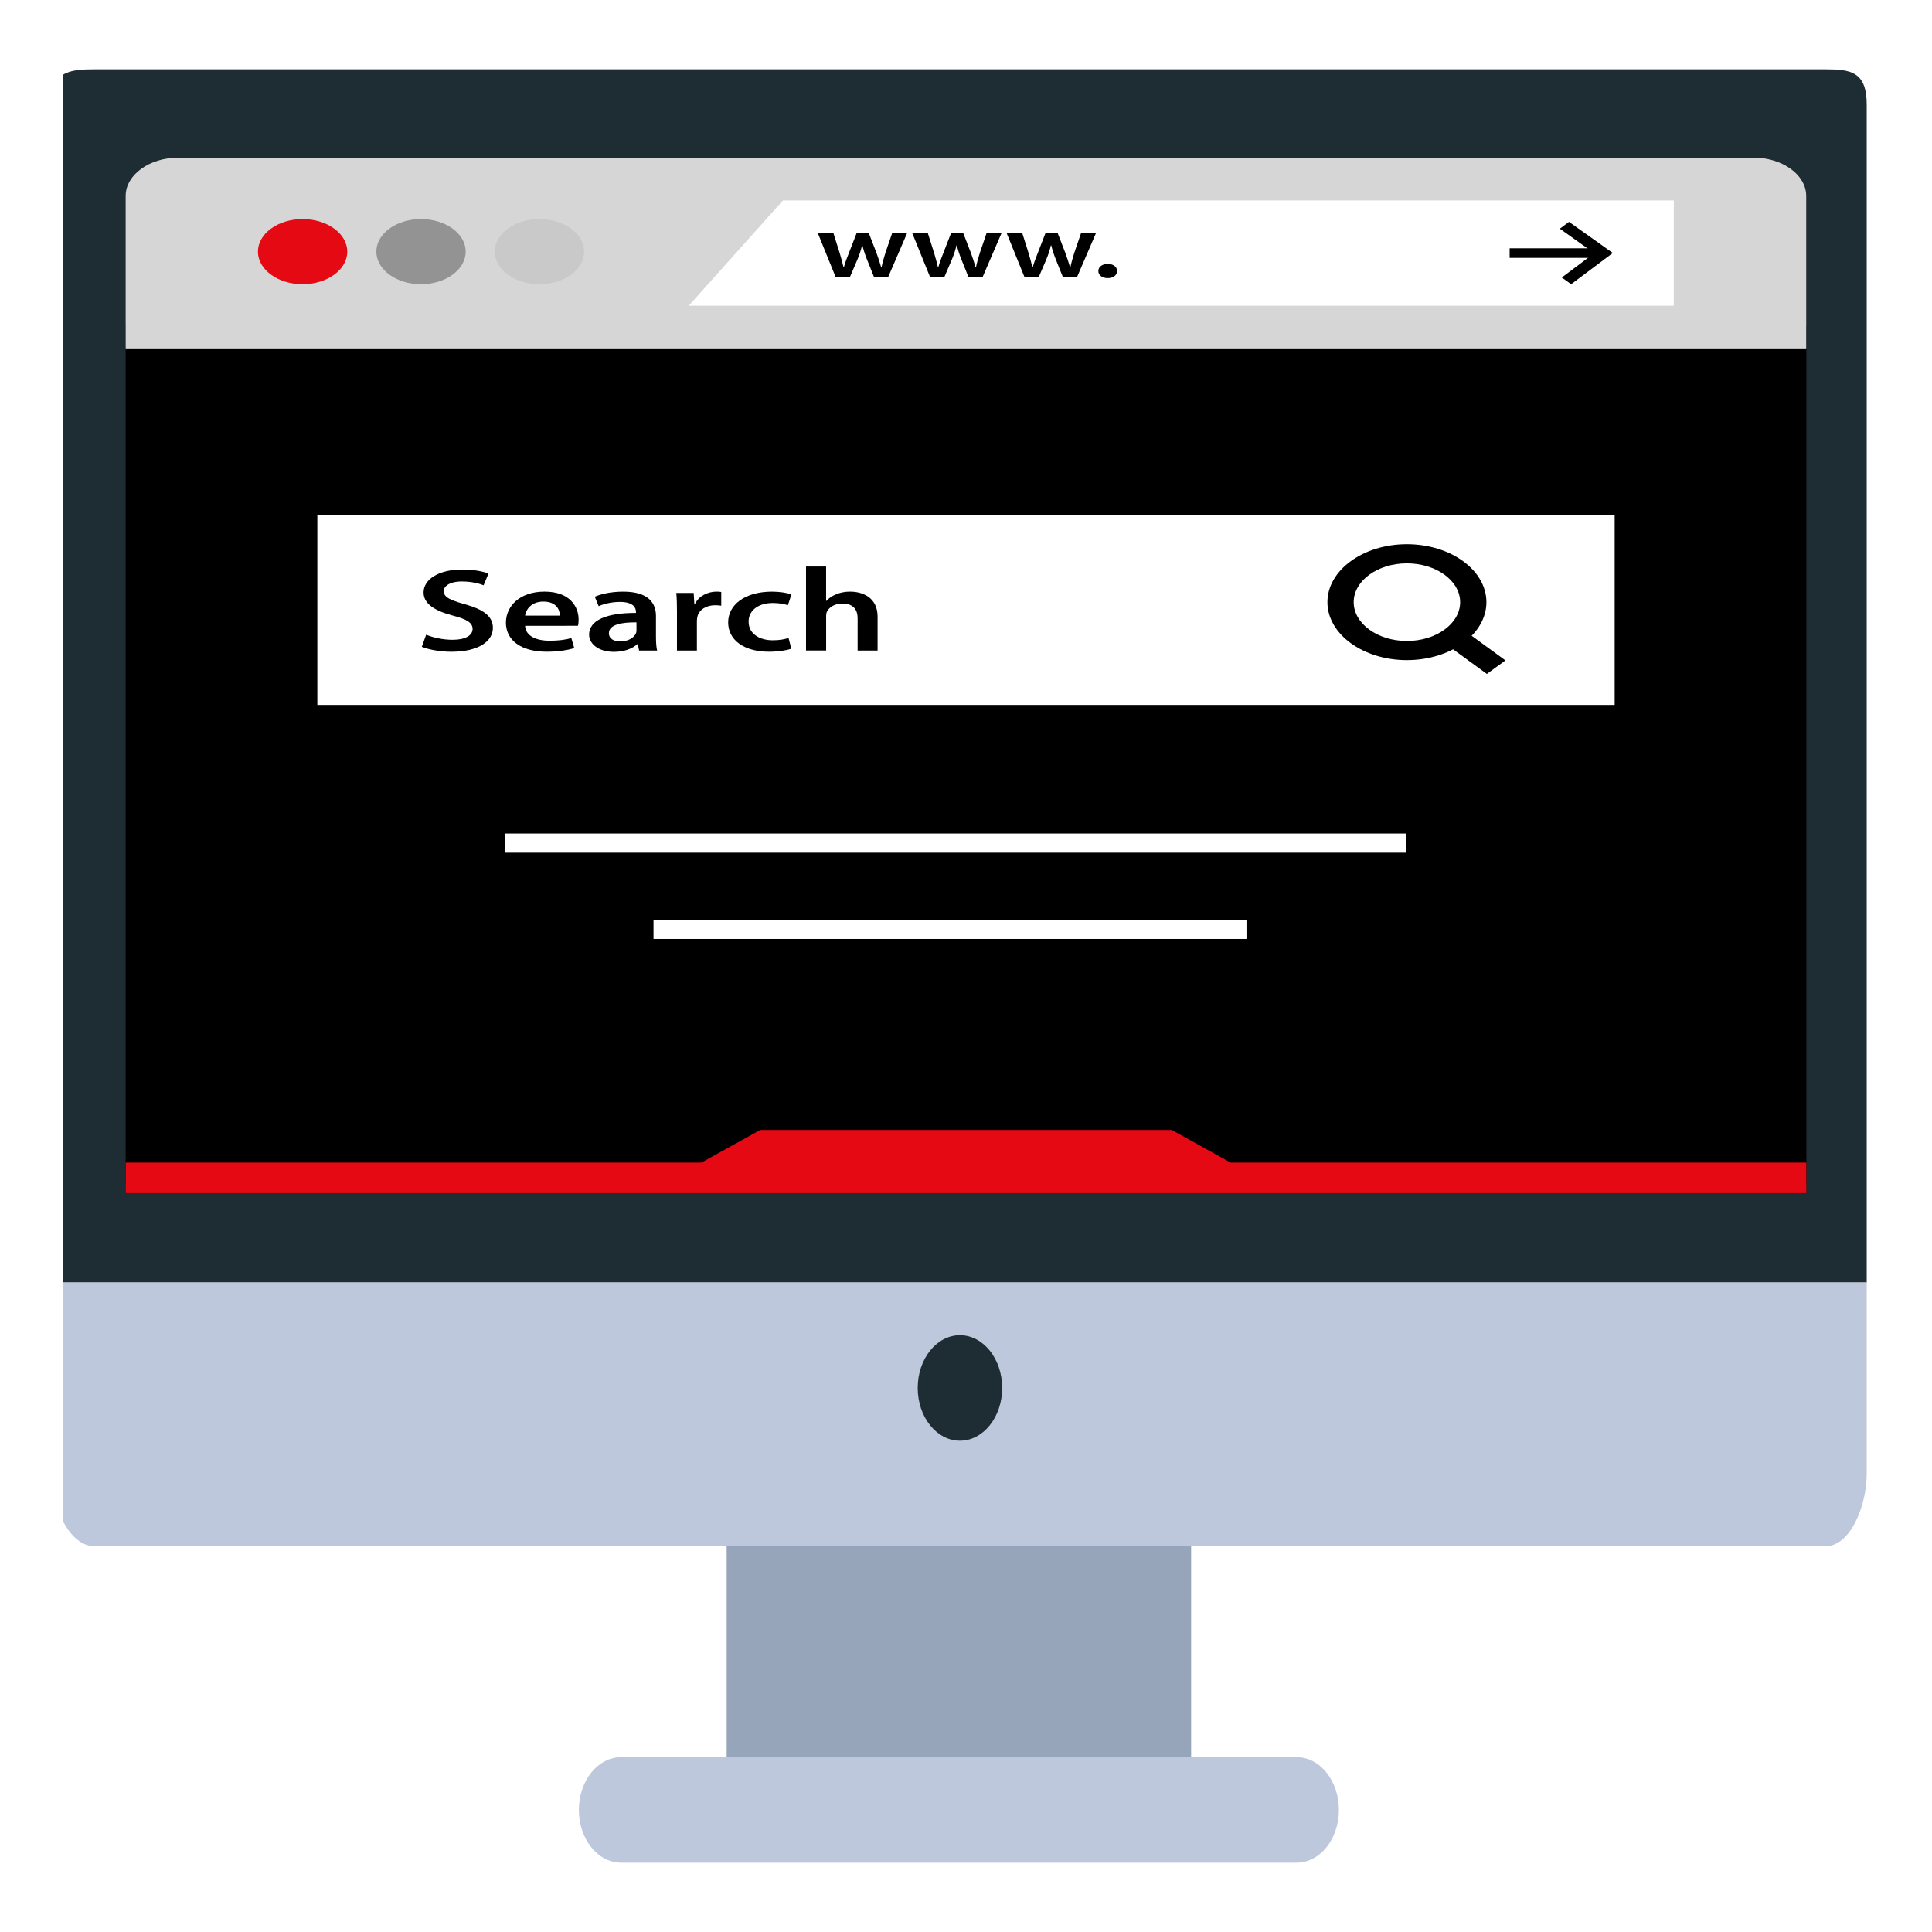 <svg width="123" height="123" viewBox="0 0 123 123" fill="none" xmlns="http://www.w3.org/2000/svg">
<g clip-path="url(#clip0_8_2)" filter="url(#filter0_d_8_2)">
<path d="M75.833 92.76H46.262V107.871H75.833V92.76Z" fill="#96A5B9"/>
<path d="M3.25 77.649V2.664C3.25 0.564 4.395 0.412 6.002 0.412H116.219C117.827 0.412 118.844 0.564 118.844 2.664V77.649H3.25Z" fill="#1E2C33"/>
<path d="M3.25 77.649V89.822C3.25 91.828 4.395 94.439 6.002 94.439H116.219C117.827 94.439 118.844 91.828 118.844 89.822V77.649H3.25Z" fill="#BEC8DC"/>
<path d="M113.468 7.129H8.627V70.932H113.468V7.129Z" fill="#E16B5A"/>
<path d="M85.241 111.23C85.241 109.376 84.037 107.871 82.553 107.871H39.541C38.057 107.871 36.853 109.376 36.853 111.23C36.853 113.083 38.057 114.588 39.541 114.588H82.553C84.037 114.588 85.241 113.083 85.241 111.23Z" fill="#BEC8DC"/>
<path d="M61.114 87.723C62.599 87.723 63.803 86.219 63.803 84.365C63.803 82.51 62.599 81.007 61.114 81.007C59.63 81.007 58.426 82.51 58.426 84.365C58.426 86.219 59.63 87.723 61.114 87.723Z" fill="#1E2C33"/>
<path d="M115 16.735H8V71.35H115V16.735Z" fill="black"/>
<path d="M8 18.186V8.476C8 7.135 9.505 6.038 11.344 6.038H111.648C113.487 6.038 114.992 7.135 114.992 8.476V18.184H8V18.186Z" fill="#D6D6D6"/>
<path d="M106.562 15.464H43.848L49.847 8.761H106.562V15.464Z" fill="white"/>
<path d="M19.265 14.094C20.836 14.094 22.109 13.166 22.109 12.021C22.109 10.876 20.836 9.948 19.265 9.948C17.695 9.948 16.421 10.876 16.421 12.021C16.421 13.166 17.695 14.094 19.265 14.094Z" fill="#E50914"/>
<path d="M26.804 14.094C28.374 14.094 29.647 13.166 29.647 12.021C29.647 10.876 28.374 9.948 26.804 9.948C25.233 9.948 23.96 10.876 23.96 12.021C23.96 13.166 25.233 14.094 26.804 14.094Z" fill="#939393"/>
<path d="M34.344 14.094C35.914 14.094 37.188 13.166 37.188 12.021C37.188 10.876 35.914 9.948 34.344 9.948C32.773 9.948 31.5 10.876 31.5 12.021C31.5 13.166 32.773 14.094 34.344 14.094Z" fill="#C9C9C9"/>
<path d="M53.062 10.854L53.462 12.12C53.549 12.417 53.636 12.721 53.706 13.024H53.722C53.801 12.721 53.926 12.411 54.037 12.126L54.532 10.854H55.317L55.797 12.092C55.914 12.418 56.016 12.722 56.103 13.025H56.12C56.182 12.722 56.269 12.418 56.371 12.092L56.795 10.854H57.745L56.543 13.643H55.647L55.192 12.509C55.075 12.217 54.988 11.953 54.901 11.615H54.884C54.806 11.959 54.706 12.234 54.593 12.509L54.107 13.643H53.203L52.071 10.854H53.062V10.854Z" fill="black"/>
<path d="M59.074 10.854L59.474 12.12C59.561 12.417 59.648 12.721 59.718 13.024H59.734C59.813 12.721 59.938 12.411 60.049 12.126L60.544 10.854H61.33L61.809 12.092C61.926 12.418 62.028 12.722 62.115 13.025H62.132C62.194 12.722 62.281 12.418 62.383 12.092L62.807 10.854H63.757L62.555 13.643H61.659L61.204 12.509C61.087 12.217 61 11.953 60.913 11.615H60.897C60.818 11.959 60.718 12.234 60.605 12.509L60.119 13.643H59.215L58.083 10.854H59.074V10.854Z" fill="black"/>
<path d="M65.086 10.854L65.486 12.12C65.573 12.417 65.66 12.721 65.73 13.024H65.747C65.825 12.721 65.951 12.411 66.061 12.126L66.556 10.854H67.341L67.821 12.092C67.938 12.418 68.04 12.722 68.127 13.025H68.144C68.206 12.722 68.293 12.418 68.395 12.092L68.82 10.854H69.769L68.567 13.643H67.669L67.215 12.509C67.097 12.217 67.01 11.953 66.924 11.615H66.907C66.828 11.959 66.728 12.234 66.616 12.509L66.129 13.643H65.225L64.093 10.854H65.086V10.854Z" fill="black"/>
<path d="M69.925 13.255C69.925 12.99 70.175 12.802 70.521 12.802C70.876 12.802 71.118 12.985 71.118 13.255C71.118 13.512 70.883 13.707 70.521 13.707C70.17 13.707 69.925 13.512 69.925 13.255Z" fill="black"/>
<path d="M115 70.017H8V71.962H115V70.017Z" fill="black"/>
<path d="M112.857 70.015H99.102H93.127H78.346L74.601 67.94H48.399L44.654 70.015H29.873H23.898H10.143H8V71.96H115V70.015H112.857Z" fill="#E50914"/>
<path d="M100.027 14.093L99.43 13.666L101.496 12.119L99.306 10.561L99.89 10.126L102.678 12.106L100.027 14.093Z" fill="black"/>
<path d="M101.632 11.808H96.111V12.417H101.632V11.808Z" fill="black"/>
<path d="M89.524 49.066H32.162V50.285H89.524V49.066Z" fill="white"/>
<path d="M79.357 54.558H41.605V55.777H79.357V54.558Z" fill="white"/>
<path d="M102.797 40.879H20.203V28.807H102.797V40.879Z" fill="white"/>
<path d="M89.571 38.026C86.78 38.026 84.51 36.37 84.51 34.336C84.51 32.301 86.78 30.646 89.571 30.646C92.361 30.646 94.632 32.301 94.632 34.336C94.632 36.37 92.361 38.026 89.571 38.026ZM89.571 31.865C87.702 31.865 86.182 32.974 86.182 34.336C86.182 35.699 87.702 36.807 89.571 36.807C91.44 36.807 92.96 35.699 92.96 34.336C92.96 32.974 91.44 31.865 89.571 31.865Z" fill="black"/>
<path d="M94.66 38.905L95.843 38.044L92.933 35.921L91.751 36.783L94.66 38.905Z" fill="black"/>
<path d="M27.131 36.407C27.544 36.581 28.165 36.731 28.817 36.731C29.632 36.731 30.087 36.452 30.087 36.039C30.087 35.655 29.736 35.428 28.848 35.196C27.7 34.895 26.967 34.451 26.967 33.72C26.967 32.891 27.917 32.258 29.427 32.258C30.181 32.258 30.739 32.379 31.1 32.514L30.789 33.26C30.544 33.163 30.057 33.019 29.407 33.019C28.601 33.019 28.25 33.336 28.25 33.63C28.25 34.021 28.653 34.202 29.582 34.466C30.791 34.797 31.38 35.242 31.38 35.972C31.38 36.785 30.532 37.493 28.735 37.493C28.002 37.493 27.237 37.343 26.854 37.177L27.131 36.407Z" fill="black"/>
<path d="M33.429 35.842C33.461 36.505 34.173 36.791 34.979 36.791C35.569 36.791 35.992 36.73 36.375 36.625L36.561 37.264C36.126 37.392 35.527 37.491 34.803 37.491C33.17 37.491 32.209 36.759 32.209 35.638C32.209 34.62 33.056 33.665 34.67 33.665C36.301 33.665 36.838 34.644 36.838 35.449C36.838 35.623 36.818 35.759 36.798 35.84L33.429 35.842ZM35.639 35.194C35.651 34.856 35.444 34.299 34.596 34.299C33.81 34.299 33.481 34.819 33.429 35.194H35.639Z" fill="black"/>
<path d="M40.688 37.416L40.605 37.009H40.573C40.262 37.296 39.736 37.499 39.085 37.499C38.074 37.499 37.504 36.964 37.504 36.407C37.504 35.481 38.63 35.013 40.489 35.021V34.96C40.489 34.72 40.356 34.321 39.468 34.321C38.971 34.321 38.456 34.434 38.114 34.592L37.866 33.99C38.239 33.823 38.888 33.666 39.685 33.666C41.297 33.666 41.762 34.411 41.762 35.21V36.536C41.762 36.867 41.782 37.191 41.834 37.417L40.688 37.416ZM40.521 35.623C39.623 35.608 38.766 35.75 38.766 36.308C38.766 36.67 39.085 36.836 39.49 36.836C39.996 36.836 40.366 36.595 40.481 36.331C40.513 36.263 40.521 36.189 40.521 36.128V35.623Z" fill="black"/>
<path d="M43.099 34.931C43.099 34.434 43.088 34.081 43.057 33.748H44.163L44.205 34.449H44.245C44.492 33.928 45.082 33.665 45.619 33.665C45.743 33.665 45.815 33.672 45.918 33.688V34.562C45.815 34.546 45.701 34.531 45.545 34.531C44.937 34.531 44.524 34.818 44.408 35.232C44.388 35.314 44.368 35.413 44.368 35.517V37.416H43.098L43.099 34.931Z" fill="black"/>
<path d="M50.379 37.303C50.111 37.393 49.583 37.491 48.953 37.491C47.383 37.491 46.358 36.759 46.358 35.623C46.358 34.524 47.391 33.666 49.158 33.666C49.623 33.666 50.098 33.742 50.387 33.839L50.16 34.531C49.954 34.463 49.653 34.389 49.2 34.389C48.229 34.389 47.648 34.909 47.66 35.58C47.66 36.333 48.331 36.762 49.2 36.762C49.645 36.762 49.954 36.694 50.203 36.619L50.379 37.303Z" fill="black"/>
<path d="M51.313 32.068H52.594V34.252H52.616C52.771 34.079 52.977 33.935 53.246 33.831C53.493 33.725 53.793 33.665 54.115 33.665C54.973 33.665 55.871 34.079 55.871 35.254V37.415H54.6V35.358C54.6 34.824 54.331 34.424 53.629 34.424C53.132 34.424 52.781 34.664 52.647 34.943C52.607 35.019 52.596 35.118 52.596 35.222V37.414H51.315V32.068H51.313Z" fill="black"/>
</g>
<defs>
<filter id="filter0_d_8_2" x="0" y="0" width="123" height="123" filterUnits="userSpaceOnUse" color-interpolation-filters="sRGB">
<feFlood flood-opacity="0" result="BackgroundImageFix"/>
<feColorMatrix in="SourceAlpha" type="matrix" values="0 0 0 0 0 0 0 0 0 0 0 0 0 0 0 0 0 0 127 0" result="hardAlpha"/>
<feOffset dy="4"/>
<feGaussianBlur stdDeviation="2"/>
<feComposite in2="hardAlpha" operator="out"/>
<feColorMatrix type="matrix" values="0 0 0 0 0 0 0 0 0 0 0 0 0 0 0 0 0 0 0.25 0"/>
<feBlend mode="normal" in2="BackgroundImageFix" result="effect1_dropShadow_8_2"/>
<feBlend mode="normal" in="SourceGraphic" in2="effect1_dropShadow_8_2" result="shape"/>
</filter>
<clipPath id="clip0_8_2">
<rect width="115" height="115" fill="white" transform="translate(4)"/>
</clipPath>
</defs>
</svg>
